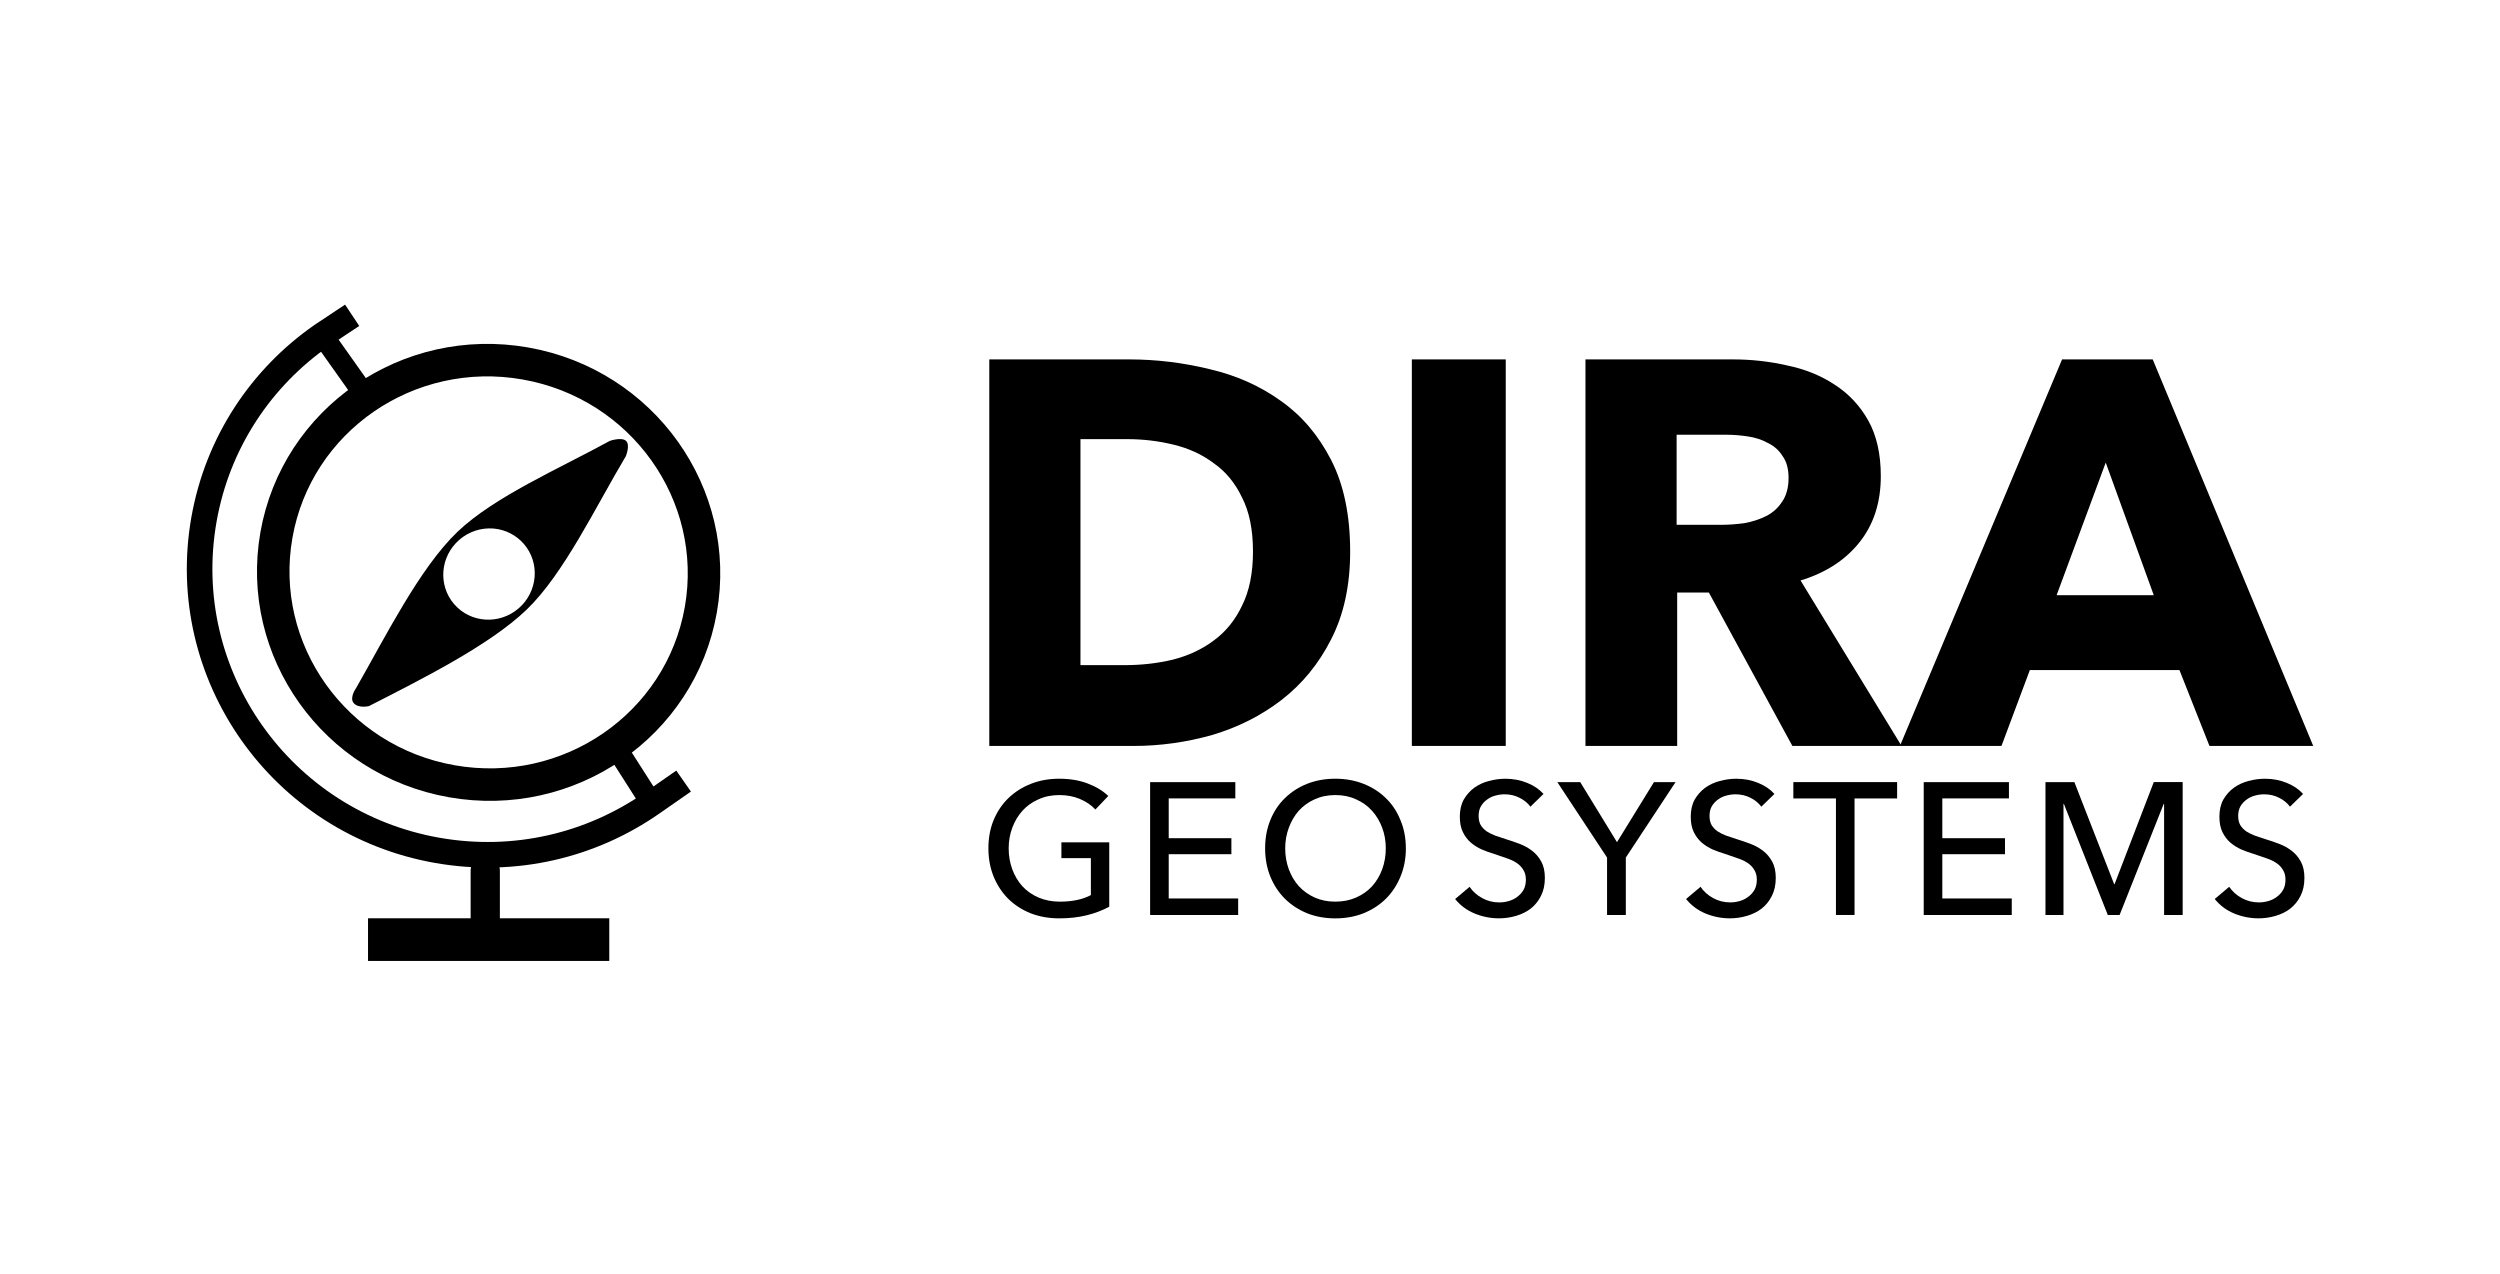 <?xml version="1.0" encoding="UTF-8" standalone="no"?>
<!-- Created with Inkscape (http://www.inkscape.org/) -->

<svg
   xmlns:dc="http://purl.org/dc/elements/1.1/"
   xmlns:cc="http://creativecommons.org/ns#"
   xmlns:rdf="http://www.w3.org/1999/02/22-rdf-syntax-ns#"
   xmlns:svg="http://www.w3.org/2000/svg"
   xmlns="http://www.w3.org/2000/svg"
   xmlns:sodipodi="http://sodipodi.sourceforge.net/DTD/sodipodi-0.dtd"
   xmlns:inkscape="http://www.inkscape.org/namespaces/inkscape"
   width="155.084mm"
   height="79.001mm"
   viewBox="0 0 155.084 79.001"
   version="1.1"
   id="svg3459"
   inkscape:version="0.92.5 (2060ec1f9f, 2020-04-08)"
   sodipodi:docname="LogoDraft2Black.svg"
   inkscape:export-filename="C:\Users\ujr\OneDrive - Esri Deutschland + Esri Schweiz\Documents\UJR\Dira\website\docs\img\LogoDraft2Black.png"
   inkscape:export-xdpi="150.14783"
   inkscape:export-ydpi="150.14783">
  <sodipodi:namedview
     id="namedview3461"
     pagecolor="#ffffff"
     bordercolor="#666666"
     borderopacity="1.0"
     inkscape:pageshadow="2"
     inkscape:pageopacity="0.0"
     inkscape:pagecheckerboard="0"
     inkscape:document-units="mm"
     showgrid="false"
     fit-margin-top="5"
     fit-margin-left="10"
     fit-margin-bottom="5"
     fit-margin-right="10"
     inkscape:zoom="1"
     inkscape:cx="150"
     inkscape:cy="194.5"
     inkscape:window-width="1528"
     inkscape:window-height="836"
     inkscape:window-x="72"
     inkscape:window-y="27"
     inkscape:window-maximized="1"
     inkscape:current-layer="layer1" />
  <defs
     id="defs3456" />
  <g
     inkscape:label="Ebene 1"
     inkscape:groupmode="layer"
     id="layer1"
     transform="translate(20.538,42.392)">
    <g
       id="g1104"
       style="display:inline"
       transform="matrix(1.5,0,0,1.5,-49.266,-66.465)">
      <path
         id="path1100"
         style="display:inline;fill:none;fill-opacity:0.455;stroke:#000000;stroke-width:1.058;stroke-linecap:square;stroke-miterlimit:4;stroke-dasharray:none;stroke-opacity:1"
         d="m 46.989,48.653 -0.887,0.617 c -2.487,1.73 -5.64,2.515 -8.869,1.945 -6.459,-1.139 -10.777,-7.265 -9.646,-13.682 0.566,-3.209 2.387,-5.883 4.874,-7.613 l 0.814,-0.54"
         sodipodi:nodetypes="ccsccc"
         inkscape:connector-curvature="0" />
    </g>
    <ellipse
       style="display:inline;fill:none;fill-opacity:0.455;stroke:#000000;stroke-width:2.016;stroke-linecap:square;stroke-miterlimit:4;stroke-dasharray:none;stroke-opacity:1"
       id="ellipse1106"
       cx="8.429"
       cy="-8.478"
       rx="13.366"
       ry="13.158"
       transform="rotate(10)" />
    <g
       id="g1122"
       style="display:inline"
       transform="matrix(1.5,0,0,1.5,-49.266,-66.465)">
      <path
         style="display:inline;fill:none;stroke:#000000;stroke-width:1.764;stroke-linecap:butt;stroke-linejoin:miter;stroke-miterlimit:4;stroke-dasharray:none;stroke-opacity:1"
         d="m 34.372,54.907 h 9.977"
         id="path1118"
         sodipodi:nodetypes="cc"
         inkscape:connector-curvature="0" />
      <path
         style="display:inline;fill:none;stroke:#000000;stroke-width:1.209;stroke-linecap:round;stroke-linejoin:miter;stroke-miterlimit:4;stroke-dasharray:none;stroke-opacity:1"
         d="m 39.22,52.053 v 2.4"
         id="path1120"
         inkscape:connector-curvature="0" />
    </g>
    <path
       id="path115563-4"
       style="color:#000000;display:inline;fill:#000000;fill-opacity:1;stroke-width:0.508;stroke-linecap:round;stroke-linejoin:round"
       d="m 2.347,1.411 c 3.219,-1.648 7.465,-3.758 9.782,-5.982 2.312,-2.219 4.312,-6.434 6.153,-9.516 0,0 0.287,-0.679 0.023,-0.947 -0.264,-0.268 -1.014,-0.009 -1.014,-0.009 -3.078,1.69 -7.168,3.46 -9.449,5.641 -2.353,2.251 -4.494,6.557 -6.288,9.69 0,0 -0.444,0.612 -0.142,0.945 0.302,0.333 0.936,0.177 0.936,0.177 z M 10.05,-9.607 c 0.024,0.002 0.049,0.004 0.073,0.007 0.711,0.071 1.365,0.408 1.831,0.943 1.019,1.172 0.879,2.962 -0.312,3.997 -1.191,1.035 -2.982,0.924 -4.001,-0.248 -1.019,-1.172 -0.879,-2.962 0.312,-3.997 0.581,-0.505 1.337,-0.757 2.097,-0.702 z"
       sodipodi:nodetypes="cscscsczcccccccccc"
       inkscape:connector-curvature="0" />
    <path
       style="display:inline;fill:none;stroke:#000001;stroke-width:1.323;stroke-linecap:round;stroke-linejoin:miter;stroke-miterlimit:4;stroke-dasharray:none;stroke-opacity:1"
       d="m -0.524,-21.576 2.818,3.978 M 17.653,3.95 19.875,7.431"
       id="path115567-3"
       sodipodi:nodetypes="cccc"
       inkscape:connector-curvature="0" />
    <path
       id="path908"
       d="M 34.129,-36.863 V 31.08"
       style="display:inline;fill:none;stroke:none;stroke-width:1.058;stroke-linecap:square;stroke-linejoin:miter;stroke-miterlimit:4;stroke-dasharray:none;stroke-opacity:1" />
    <g
       aria-label="DIRA"
       id="text912"
       style="font-weight:800;font-size:22.578px;line-height:1.25;font-family:'Avenir Next LT Pro';-inkscape-font-specification:'Avenir Next LT Pro, Ultra-Bold';display:inline;stroke-width:0.265"
       transform="matrix(1.5,0,0,1.5,-30.09,1.446)">
      <path
         d="m 62.205,-6.414 q 0,2.1 -0.79,3.635 -0.768,1.513 -2.055,2.506 -1.264,0.971 -2.867,1.445 -1.603,0.452 -3.251,0.452 H 47.281 V -14.362 h 5.78 q 1.693,0 3.342,0.406 1.648,0.384 2.935,1.31 1.287,0.903 2.077,2.438 0.79,1.535 0.79,3.793 z m -4.019,0 q 0,-1.355 -0.452,-2.235 -0.429,-0.903 -1.174,-1.422 -0.722,-0.542 -1.671,-0.768 -0.926,-0.226 -1.919,-0.226 h -1.919 v 9.347 h 1.829 q 1.039,0 1.987,-0.226 0.971,-0.248 1.693,-0.79 0.745,-0.542 1.174,-1.445 0.452,-0.903 0.452,-2.235 z"
         id="path834"
         inkscape:connector-curvature="0" />
      <path
         d="M 64.756,1.623 V -14.362 h 3.883 V 1.623 Z"
         id="path836"
         inkscape:connector-curvature="0" />
      <path
         d="m 80.493,1.623 -3.454,-6.344 h -1.31 v 6.344 h -3.793 V -14.362 h 6.096 q 1.151,0 2.235,0.248 1.106,0.226 1.964,0.79 0.881,0.564 1.4,1.49 0.519,0.926 0.519,2.303 0,1.626 -0.881,2.732 -0.881,1.106 -2.438,1.58 l 4.177,6.841 z M 80.335,-9.462 q 0,-0.564 -0.248,-0.903 -0.226,-0.361 -0.61,-0.542 -0.361,-0.203 -0.835,-0.271 -0.452,-0.068 -0.881,-0.068 h -2.055 v 3.725 h 1.829 q 0.474,0 0.971,-0.068 0.497,-0.09 0.903,-0.294 0.406,-0.203 0.655,-0.587 0.271,-0.384 0.271,-0.993 z"
         id="path838"
         inkscape:connector-curvature="0" />
      <path
         d="m 97.742,1.623 -1.242,-3.138 h -6.186 l -1.174,3.138 h -4.199 l 6.706,-15.985 h 3.748 l 6.638,15.985 z m -4.29,-11.718 -2.032,5.486 h 4.019 z"
         id="path840"
         inkscape:connector-curvature="0" />
    </g>
    <g
       aria-label="GEOSYSTEMS"
       id="text916"
       style="font-weight:500;font-size:7.056px;line-height:1.25;font-family:'Avenir Next LT Pro';-inkscape-font-specification:'Avenir Next LT Pro, Medium';letter-spacing:0.37px;display:inline;stroke-width:0.265"
       transform="matrix(1.5,0,0,1.5,-30.09,1.446)">
      <path
         d="M 51.668,4.253 Q 51.42,3.981 51.032,3.818 50.651,3.655 50.178,3.655 q -0.481,0 -0.869,0.179 -0.388,0.171 -0.66,0.473 -0.272,0.303 -0.419,0.706 -0.147,0.396 -0.147,0.846 0,0.458 0.147,0.861 0.147,0.404 0.419,0.706 0.272,0.295 0.667,0.466 0.396,0.171 0.885,0.171 0.388,0 0.714,-0.07 0.326,-0.07 0.567,-0.202 V 6.263 H 50.263 V 5.611 h 1.979 v 2.662 q -0.435,0.233 -0.947,0.357 -0.512,0.124 -1.118,0.124 -0.644,0 -1.187,-0.21 Q 48.455,8.327 48.067,7.947 47.679,7.559 47.462,7.031 47.244,6.495 47.244,5.859 q 0,-0.644 0.217,-1.172 0.225,-0.536 0.613,-0.908 0.396,-0.38 0.931,-0.59 0.536,-0.21 1.164,-0.21 0.66,0 1.172,0.194 0.52,0.194 0.861,0.52 z"
         id="path861"
         inkscape:connector-curvature="0" />
      <path
         d="m 54.701,7.931 h 2.872 V 8.614 H 53.932 V 3.119 h 3.524 v 0.675 h -2.755 v 1.645 h 2.592 V 6.1 h -2.592 z"
         id="path863"
         inkscape:connector-curvature="0" />
      <path
         d="m 64.509,5.859 q 0,0.636 -0.225,1.172 -0.217,0.528 -0.605,0.916 -0.388,0.38 -0.924,0.598 -0.536,0.21 -1.164,0.21 -0.629,0 -1.164,-0.21 Q 59.898,8.327 59.51,7.947 59.122,7.559 58.905,7.031 58.688,6.495 58.688,5.859 q 0,-0.644 0.217,-1.172 0.217,-0.536 0.605,-0.908 0.388,-0.38 0.916,-0.59 0.536,-0.21 1.164,-0.21 0.629,0 1.164,0.21 0.536,0.21 0.924,0.59 0.388,0.373 0.605,0.908 0.225,0.528 0.225,1.172 z m -0.83,0 q 0,-0.45 -0.147,-0.846 Q 63.383,4.61 63.112,4.307 62.84,4.004 62.452,3.833 62.072,3.655 61.59,3.655 q -0.473,0 -0.861,0.179 -0.38,0.171 -0.652,0.473 -0.264,0.303 -0.411,0.706 -0.147,0.396 -0.147,0.846 0,0.458 0.147,0.861 0.147,0.404 0.419,0.706 0.272,0.295 0.652,0.466 0.38,0.171 0.854,0.171 0.473,0 0.861,-0.171 0.388,-0.171 0.66,-0.466 0.272,-0.303 0.419,-0.706 0.147,-0.404 0.147,-0.861 z"
         id="path865"
         inkscape:connector-curvature="0" />
      <path
         d="M 69.659,4.136 Q 69.496,3.911 69.216,3.771 68.937,3.624 68.588,3.624 q -0.186,0 -0.38,0.054 -0.186,0.047 -0.341,0.163 -0.155,0.109 -0.256,0.279 -0.093,0.163 -0.093,0.396 0,0.225 0.085,0.38 0.093,0.147 0.241,0.256 0.155,0.101 0.357,0.179 0.21,0.07 0.442,0.147 0.279,0.085 0.567,0.194 0.287,0.109 0.52,0.287 0.233,0.179 0.38,0.45 0.147,0.264 0.147,0.675 0,0.427 -0.163,0.745 -0.155,0.31 -0.419,0.52 -0.264,0.202 -0.613,0.303 -0.341,0.101 -0.706,0.101 -0.52,0 -1.009,-0.202 Q 66.865,8.35 66.546,7.955 L 67.144,7.45 q 0.194,0.287 0.52,0.466 0.326,0.179 0.706,0.179 0.194,0 0.388,-0.054 0.194,-0.054 0.349,-0.171 0.163,-0.116 0.264,-0.287 0.101,-0.179 0.101,-0.427 0,-0.248 -0.109,-0.411 -0.101,-0.171 -0.279,-0.287 Q 68.906,6.34 68.665,6.263 68.432,6.177 68.169,6.092 67.905,6.014 67.649,5.906 67.392,5.789 67.191,5.618 66.989,5.44 66.865,5.184 66.74,4.928 66.74,4.547 q 0,-0.411 0.163,-0.706 0.171,-0.295 0.435,-0.489 0.272,-0.194 0.605,-0.279 0.341,-0.093 0.683,-0.093 0.481,0 0.9,0.171 0.419,0.171 0.675,0.458 z"
         id="path867"
         inkscape:connector-curvature="0" />
      <path
         d="M 73.605,8.614 H 72.829 V 6.239 L 70.772,3.119 h 0.947 l 1.521,2.484 1.529,-2.484 h 0.893 L 73.605,6.239 Z"
         id="path869"
         inkscape:connector-curvature="0" />
      <path
         d="M 79.208,4.136 Q 79.045,3.911 78.766,3.771 78.487,3.624 78.137,3.624 q -0.186,0 -0.38,0.054 -0.186,0.047 -0.341,0.163 -0.155,0.109 -0.256,0.279 -0.093,0.163 -0.093,0.396 0,0.225 0.085,0.38 0.093,0.147 0.241,0.256 0.155,0.101 0.357,0.179 0.21,0.07 0.442,0.147 0.279,0.085 0.567,0.194 0.287,0.109 0.52,0.287 0.233,0.179 0.38,0.45 0.147,0.264 0.147,0.675 0,0.427 -0.163,0.745 -0.155,0.31 -0.419,0.52 -0.264,0.202 -0.613,0.303 -0.341,0.101 -0.706,0.101 -0.52,0 -1.009,-0.202 -0.481,-0.202 -0.799,-0.598 l 0.598,-0.504 q 0.194,0.287 0.52,0.466 0.326,0.179 0.706,0.179 0.194,0 0.388,-0.054 0.194,-0.054 0.349,-0.171 0.163,-0.116 0.264,-0.287 0.101,-0.179 0.101,-0.427 0,-0.248 -0.109,-0.411 Q 78.813,6.573 78.634,6.457 78.456,6.34 78.215,6.263 77.982,6.177 77.718,6.092 77.454,6.014 77.198,5.906 76.942,5.789 76.74,5.618 76.539,5.44 76.414,5.184 76.29,4.928 76.29,4.547 q 0,-0.411 0.163,-0.706 0.171,-0.295 0.435,-0.489 0.272,-0.194 0.605,-0.279 0.341,-0.093 0.683,-0.093 0.481,0 0.9,0.171 0.419,0.171 0.675,0.458 z"
         id="path871"
         inkscape:connector-curvature="0" />
      <path
         d="M 83.064,8.614 H 82.295 V 3.795 H 80.533 V 3.119 h 4.292 V 3.795 H 83.064 Z"
         id="path873"
         inkscape:connector-curvature="0" />
      <path
         d="m 86.694,7.931 h 2.872 V 8.614 H 85.925 V 3.119 h 3.524 v 0.675 h -2.755 v 1.645 h 2.592 V 6.1 h -2.592 z"
         id="path875"
         inkscape:connector-curvature="0" />
      <path
         d="m 93.801,7.341 h 0.016 l 1.622,-4.222 h 1.195 v 5.495 h -0.768 v -4.595 h -0.016 l -1.824,4.595 h -0.489 l -1.816,-4.595 h -0.016 v 4.595 H 90.96 V 3.119 h 1.195 z"
         id="path877"
         inkscape:connector-curvature="0" />
      <path
         d="m 101.071,4.136 q -0.163,-0.225 -0.442,-0.365 -0.279,-0.147 -0.629,-0.147 -0.186,0 -0.38,0.054 -0.186,0.047 -0.341,0.163 -0.155,0.109 -0.256,0.279 -0.093,0.163 -0.093,0.396 0,0.225 0.085,0.38 0.093,0.147 0.241,0.256 0.155,0.101 0.357,0.179 0.21,0.07 0.442,0.147 0.279,0.085 0.567,0.194 0.287,0.109 0.52,0.287 0.233,0.179 0.38,0.45 0.147,0.264 0.147,0.675 0,0.427 -0.163,0.745 -0.155,0.31 -0.419,0.52 -0.264,0.202 -0.613,0.303 -0.341,0.101 -0.706,0.101 -0.52,0 -1.009,-0.202 -0.481,-0.202 -0.799,-0.598 l 0.598,-0.504 q 0.194,0.287 0.52,0.466 0.326,0.179 0.706,0.179 0.194,0 0.388,-0.054 0.194,-0.054 0.349,-0.171 0.163,-0.116 0.264,-0.287 0.101,-0.179 0.101,-0.427 0,-0.248 -0.109,-0.411 -0.101,-0.171 -0.279,-0.287 -0.179,-0.116 -0.419,-0.194 Q 99.845,6.177 99.581,6.092 99.317,6.014 99.061,5.906 98.805,5.789 98.603,5.618 98.401,5.44 98.277,5.184 98.153,4.928 98.153,4.547 q 0,-0.411 0.163,-0.706 0.171,-0.295 0.435,-0.489 0.272,-0.194 0.605,-0.279 0.341,-0.093 0.683,-0.093 0.481,0 0.9,0.171 0.419,0.171 0.675,0.458 z"
         id="path879"
         inkscape:connector-curvature="0" />
    </g>
  </g>
</svg>
